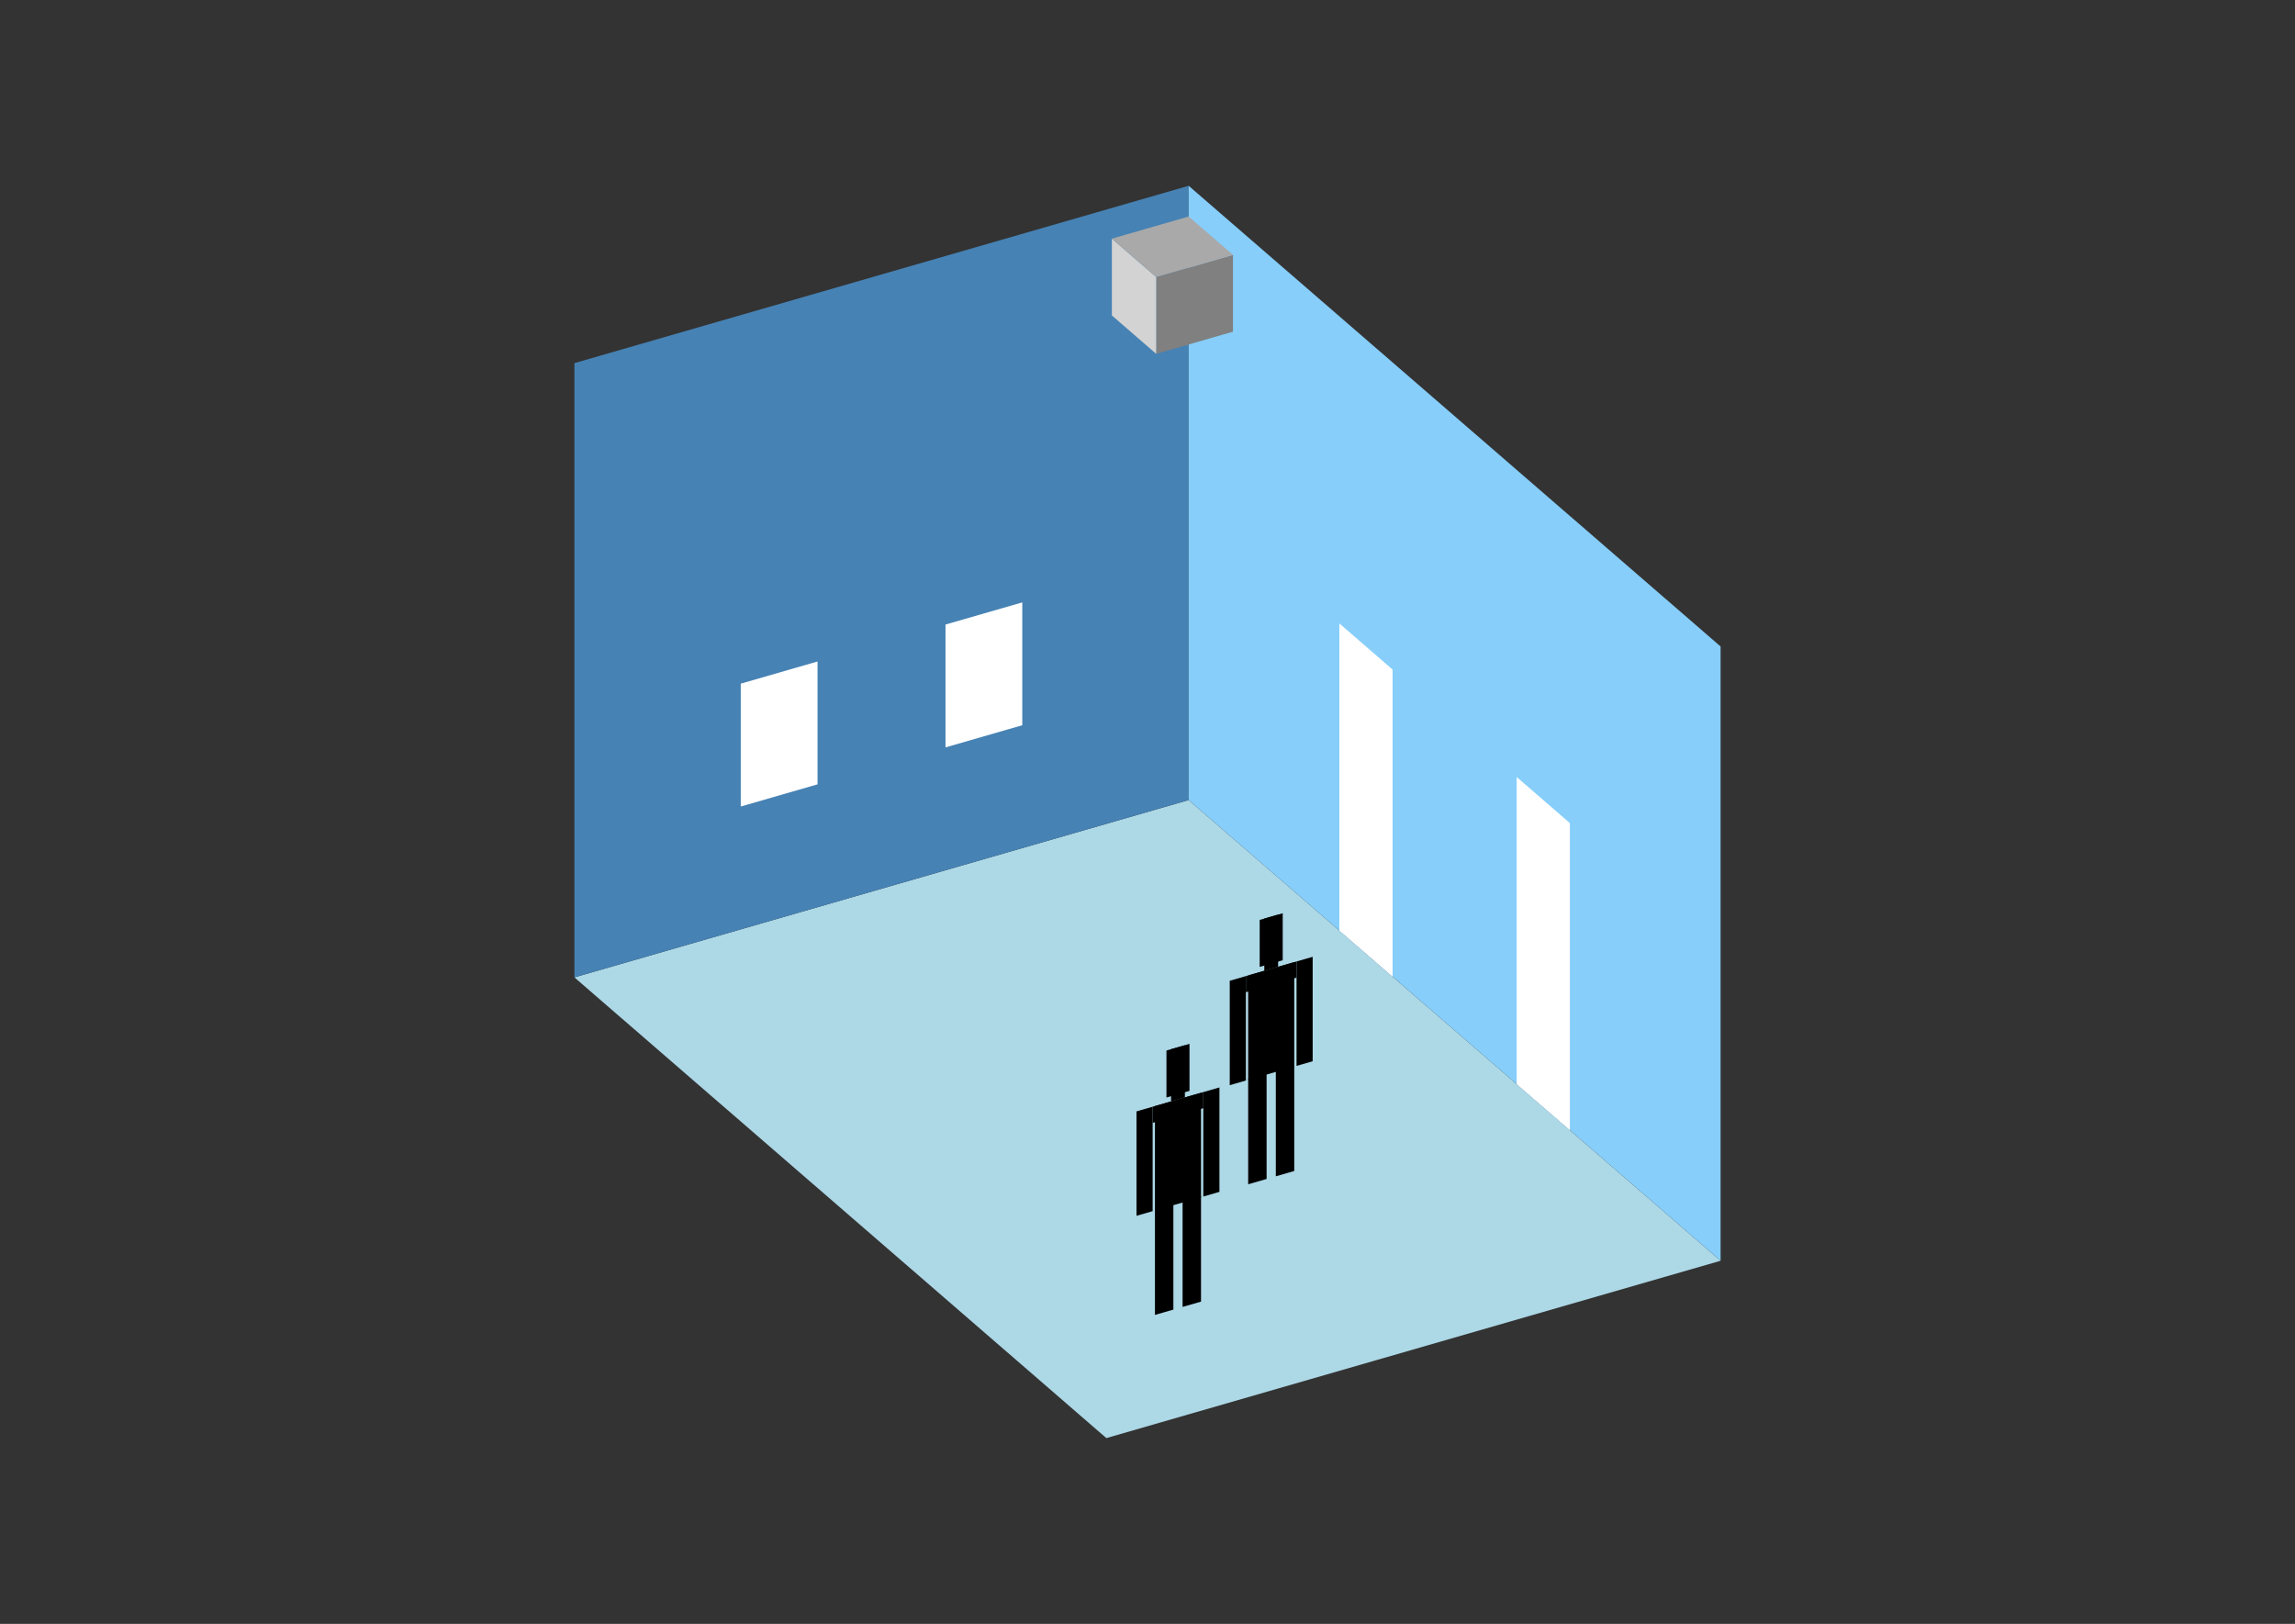 <?xml version="1.0" encoding="UTF-8"?>
<svg
  xmlns="http://www.w3.org/2000/svg"
  width="848"
  height="600"
  style="background-color:white"
>
  <rect width="100%" height="100%" fill="#333333" stroke="none"/>
  <polygon fill="lightblue" points="408.796,531.352 212.241,361.13 439.204,295.611 635.759,465.833" />
  <polygon fill="steelblue" points="212.241,361.13 212.241,134.167 439.204,68.648 439.204,295.611" />
  <polygon fill="lightskyblue" points="635.759,465.833 635.759,238.87 439.204,68.648 439.204,295.611" />
  <polygon fill="white" points="514.55,360.863 514.55,247.381 494.894,230.359 494.894,343.841" />
  <polygon fill="white" points="580.068,417.604 580.068,304.122 560.413,287.1 560.413,400.581" />
  <polygon fill="white" points="273.71,297.992 273.71,252.6 302.08,244.41 302.08,289.803" />
  <polygon fill="white" points="349.364,276.153 349.364,230.76 377.735,222.571 377.735,267.963" />
  <polygon fill="grey" points="427.213,130.742 427.213,102.371 455.583,94.182 455.583,122.552" />
  <polygon fill="lightgrey" points="427.213,130.742 427.213,102.371 410.833,88.186 410.833,116.557" />
  <polygon fill="darkgrey" points="427.213,102.371 410.833,88.186 439.204,79.996 455.583,94.182" />
  <polygon fill="hsl(324.0,50.0%,50.66%)" points="461.198,437.577 461.198,398.607 468.007,396.641 468.007,435.611" />
  <polygon fill="hsl(324.0,50.0%,50.66%)" points="478.22,432.663 478.22,393.693 471.411,395.659 471.411,434.628" />
  <polygon fill="hsl(324.0,50.0%,50.66%)" points="454.389,400.958 454.389,362.375 460.347,360.655 460.347,399.239" />
  <polygon fill="hsl(324.0,50.0%,50.66%)" points="479.071,393.833 479.071,355.25 485.029,353.53 485.029,392.113" />
  <polygon fill="hsl(324.0,50.0%,50.66%)" points="460.347,366.613 460.347,360.655 479.071,355.25 479.071,361.207" />
  <polygon fill="hsl(324.0,50.0%,50.66%)" points="461.198,398.993 461.198,360.409 478.22,355.495 478.22,394.079" />
  <polygon fill="hsl(324.0,50.0%,50.66%)" points="465.454,357.252 465.454,339.889 473.965,337.432 473.965,354.795" />
  <polygon fill="hsl(324.0,50.0%,50.66%)" points="467.156,358.689 467.156,339.397 472.262,337.923 472.262,357.215" />
  <polygon fill="hsl(324.0,50.0%,42.218%)" points="426.751,485.841 426.751,446.871 433.56,444.906 433.56,483.875" />
  <polygon fill="hsl(324.0,50.0%,42.218%)" points="443.773,480.927 443.773,441.957 436.964,443.923 436.964,482.893" />
  <polygon fill="hsl(324.0,50.0%,42.218%)" points="419.942,449.223 419.942,410.639 425.9,408.919 425.9,447.503" />
  <polygon fill="hsl(324.0,50.0%,42.218%)" points="444.624,442.098 444.624,403.514 450.582,401.794 450.582,440.378" />
  <polygon fill="hsl(324.0,50.0%,42.218%)" points="425.9,414.877 425.9,408.919 444.624,403.514 444.624,409.472" />
  <polygon fill="hsl(324.0,50.0%,42.218%)" points="426.751,447.257 426.751,408.674 443.773,403.76 443.773,442.343" />
  <polygon fill="hsl(324.0,50.0%,42.218%)" points="431.006,405.516 431.006,388.153 439.517,385.696 439.517,403.059" />
  <polygon fill="hsl(324.0,50.0%,42.218%)" points="432.708,406.954 432.708,387.662 437.815,386.188 437.815,405.479" />
</svg>
